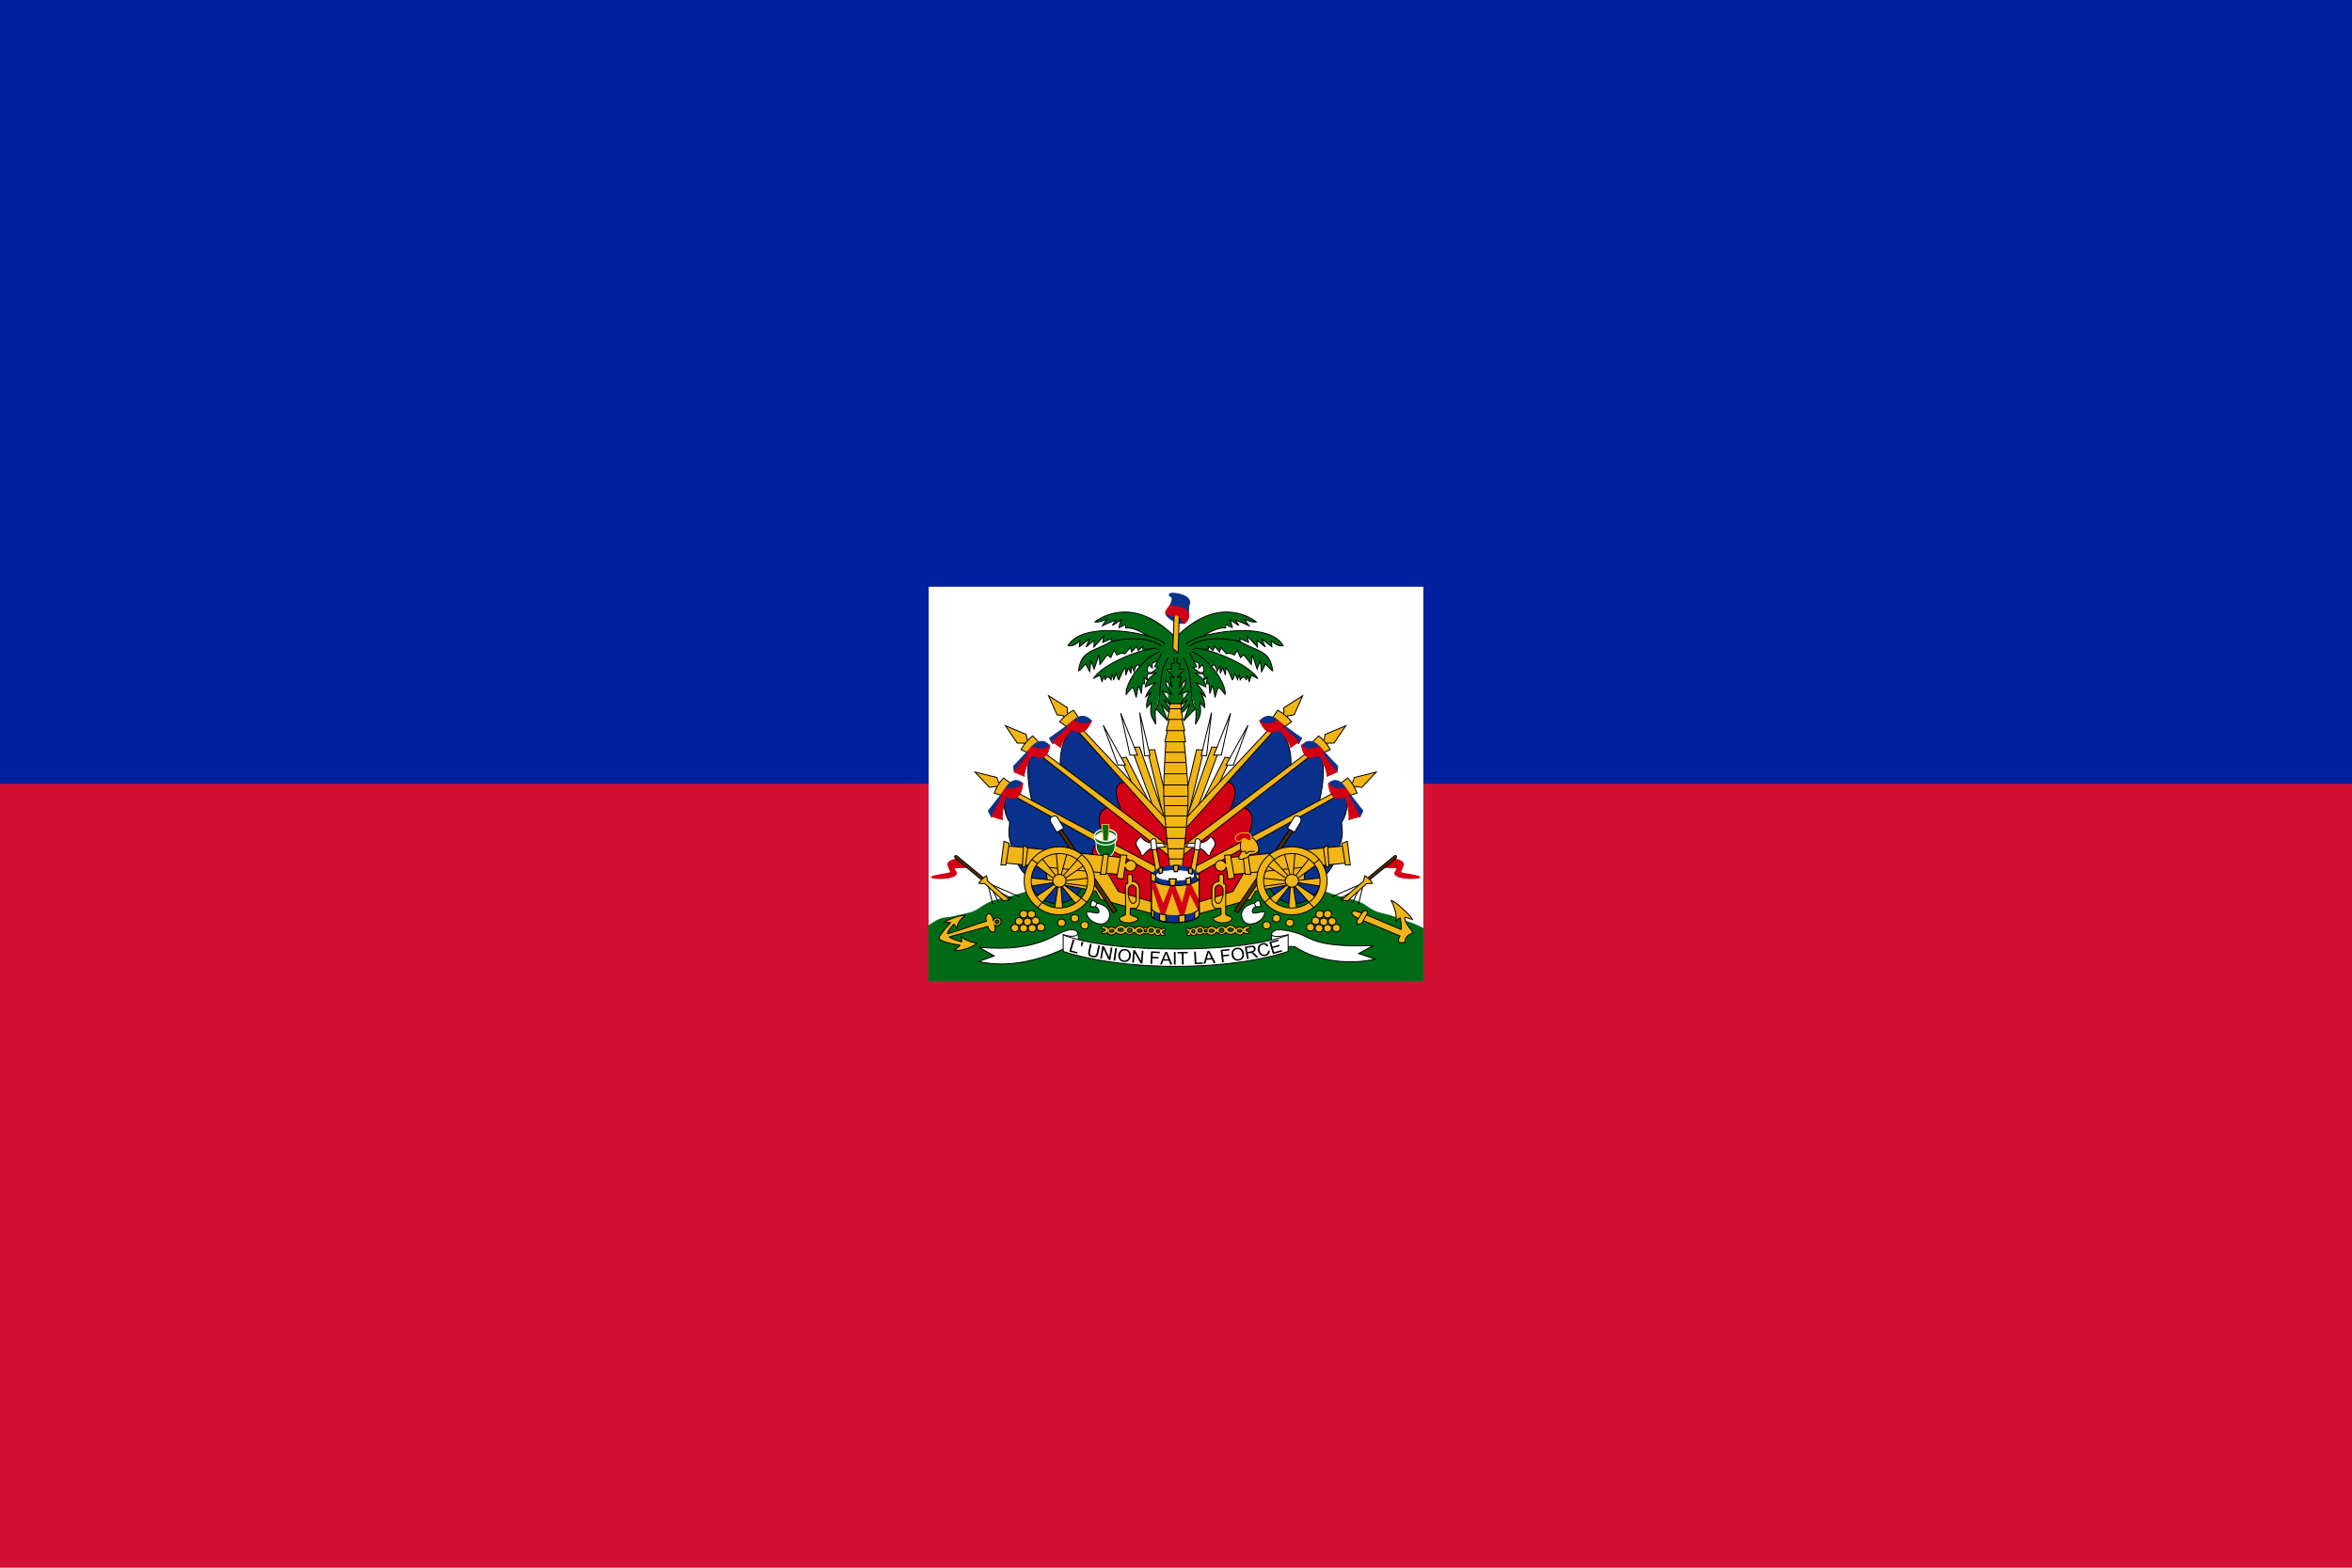 <?xml version="1.0" encoding="UTF-8"?>
<svg xmlns="http://www.w3.org/2000/svg" xmlns:xlink="http://www.w3.org/1999/xlink" width="900" height="600">
<path d="m0 0h900v600h-900z" fill="#d21034" stroke-width=".949"/>
<path d="m0 0h900v300h-900z" fill="#00209f" stroke-width=".949"/>
<g transform="translate(-50)" fill="#f1b517" stroke="#000" stroke-width=".183">
<path d="m405.36 224.57h189.28v150.68h-189.28z" fill="#fff" stroke="none"/>
<path d="m538.09 333.53-38.628 1.121-38.454 0.437s-19.756 7.307-27.833 8.947c-8.052 1.635-7.005 4.28-13.236 5.673-4.99 1.116-5.567 1.467-8.495 1.66-1.772 0.116-3.955 1.48-6.09 2.982v20.898h189.28v-19.878c-2.052-1.118-4.007-1.887-6.008-2.567-2.78-0.946-4.655-1.98-9.646-3.095-6.23-1.392-5.184-4.038-13.236-5.673-8.076-1.64-27.658-10.505-27.658-10.505z" fill="#016a16" stroke="#016a16" stroke-width=".366"/>
<g transform="scale(2)">
<g id="h">
<path d="m244.53 143.51 1.397-0.033 2.555 10.75-0.545 3.385z"/>
<path d="m243.06 136.35 0.954 8.284 1.022-0.066z" fill="#fff"/>
<path d="m245.72 154.59-4.293-11.538 1.601-0.098 5.009 14.101z"/>
<path d="m239.42 136.48 1.772 8.02h1.43z" fill="#fff"/>
<path d="m241.91 150.55-2.521-5.424 1.09-0.23 4.6 9.007z"/>
<path d="m236.08 138.78 2.794 7.626h1.43z" fill="#fff"/>
<path d="m242.25 151.36-11.436-12.484c-3.571 2.828-2.908 8.021-2.908 8.021l12.957 10.166z" fill="#0a328c"/>
<path d="m248.86 158.24-8.483-8.594c-3.587 0.125-0.741 5.48-0.56 6.152l9.043 7.734z" fill="#d20014"/>
<path d="m248.14 156.76-17.54-18.78-0.684 0.483 18.561 20.622zm-18.553-19.985-0.385-0.446 0.038-0.891-3.619-2.303 1.617 3.64 1.232 0.223 0.385 0.446z"/>
<path d="m227.74 138.11c0.616-0.743 1.348-1.486 2.657-2.192l1 1.45-2.155 1.82z"/>
<path d="m225.81 141.28 0.588 1.026c0.364-0.135 4.031-3.457 4.031-3.457l2.632-0.08 0.756-0.838c-1.932-2.08-3.752 0.297-3.752 0.297z" fill="#0a328c" stroke="#0a328c"/>
<path d="m227.91 143.01c0.14-0.918 1.876-3.214 2.128-3.295 1.303 0.391 2.515 1.141 3.835-1.837-1.148 1.459-3.471-0.027-3.471-0.027l-1.008 0.838 0.028 0.405-3.052 2.836z" fill="#d20014" stroke="#d20014"/>
<path d="m237.25 154.67-14.367-11.411c-2.46 2.503-0.415 10.231-0.415 10.231l14.043 7.608z" fill="#0a328c"/>
<path d="m249.17 163.92-11.818-9.467c-4.036 0.566-0.864 6.506-0.623 7.16l12.481 6.77z" fill="#d20014"/>
<path d="m248.7 162-25.554-19.182-0.587 0.591 26.837 20.955zm-26.769-20.198-0.46-0.374-0.122-0.885-3.979-1.662 2.248 3.314 1.254 0.014 0.459 0.374z"/>
<path d="m220.35 143.43c0.473-0.835 1.06-1.689 2.222-2.603l1.246 1.259-1.795 2.153z"/>
<path d="m218.92 146.64 0.16 1.06c0.337-0.188 3.56-3.726 3.56-3.726l2.586-0.477 0.527-0.833c-1.797-2.114-3.713 0.698-3.713 0.698z" fill="#0a328c" stroke="#0a328c"/>
<path d="m220.97 148.54c-0.123-0.982 1.22-3.863 1.455-3.98 1.547 0.46 2.894 1.152 3.462-2.07-0.897 1.614-3.46 0.363-3.46 0.363l-0.86 0.979 0.121 0.53-2.61 3.37z" fill="#d20014" stroke="#d20014"/>
<path d="m236.22 161.65c-0.19-0.046-18.517-10.442-18.517-10.442-1.334 2.252-0.128 5.52 0.457 6.029 0.034 1.5-0.602 2.306 0.707 5.439 0.386 2.036 1.328 3.913 2.7 5.027 1.671 6.417 8.222 6.848 10.746 1.624z" fill="#0a328c"/>
<path d="m248.35 168.51-12.548-7.355c-4.036 0.567 0.085 8.056 0.326 8.71l12.116 4.304z" fill="#d20014"/>
<path d="m246.24 165.85-28.35-15.089-0.484 0.672 29.905 16.647zm-29.715-15.909-0.514-0.3-0.265-0.856-4.2-1.04 2.758 2.934 1.24-0.177 0.515 0.301z"/>
<path d="m215.23 151.78c0.332-0.896 0.773-1.828 1.772-2.907l1.436 1.056-1.425 2.398z"/>
<path d="m214.1 155.18 0.593 1.167c0.307-0.232 3.004-4.578 3.004-4.578l2.492-0.82 0.469-1.014c-2.002-1.85-3.498 1.342-3.498 1.342z" fill="#0a328c" stroke="#0a328c"/>
<path d="m216.77 156.84c-0.2-0.999 0.484-4.197 0.7-4.345 1.56 0.465 2.863 0.597 3.223-2.622-0.907 1.529-3.328 0.953-3.328 0.953l-0.71 1.085 0.15 0.38-2.059 3.95z" fill="#d20014" stroke="#d20014"/>
</g>
<use transform="matrix(-1 0 0 1 499.86 0)" width="100%" height="100%" xlink:href="#h"/>
</g>
<g transform="scale(2)">
<path d="m248.96 125.6-0.465 9.07h2.9l-0.425-8.992 3.023-0.424-0.335-3.582-7.51 0.29 0.041 3.253z" fill="#016a16" stroke="#016a16"/>
<g id="g" fill="#016a16">
<path d="m249.82 121.9c-7.764-7.771-13.878-3.98-15.334-2.902 0.963 0.187 1.826-0.412 2.273-0.48-0.28 0.353-0.865 1.229-0.865 1.229s2.4-1.134 2.668-1.03c-0.346 0.276-0.727 0.936-0.727 0.936 0.178 0.069 1.528-1.057 1.795-1.077-0.411 0.466-0.539 1.528-0.539 1.528l1.17-0.545c0.304 0.216-0.085 0.63 0.18 0.609 1.944-0.16 4.677 1.777 5.053 2.372"/>
<path d="m247.9 123.32c-0.81-1.854-15.588-5.005-18.56 0.244 1.164 0.293 2.276-0.976 2.276-0.976l-0.101 1.171 1.972-1.512-0.708 1.56 1.568-1.268-0.05 1.269 1.921-2.098-0.253 1.22 1.72-0.732-0.203 1.024"/>
<path d="m247.24 123.61c-3.793-2.537-9.66-0.83-9.66-0.83-3.741 2.099-5.736 1.72-6.22 5.611 0.355-0.146 1.366-1.366 1.366-1.366l0.759 1.513 0.252-2.147 0.607 1.659 0.91-2.732 0.203 1.854 1.416-1.854 0.657 0.536 0.607-1.415 0.556 0.927s0.961-0.585 1.518-0.244l1.062-1.22 0.252 0.879 0.91-1.073 0.355 0.78 0.91-0.83-0.05 0.586 3.135 0.05"/>
<path d="m246.38 124.05c-2.643-0.05-10.226 2.812-12.188 5.806a13.29 13.29 0 0 1 1.263-0.635l0.387 1.203 0.473-1.203 0.1 0.927c0.29-0.724 0.618-0.806 1.164-0.049l0.202-1.122 0.304 1.073 0.505-1.17s0.318 1.269 0.506 1.22c0 0 0.838-2.195 1.214-2.294l0.1 1.366 0.506-1.366 0.456 1.025 0.1-1.464 0.506 1.122s0.266-1.103 0.658-1.317l0.758 0.683 3.378-2.427"/>
<path d="m246.89 124.68c-3.521 1.35-6.67 6.179-6.43 8.226 1.565-1.941 1.229-1.674 1.928 0.56 0 0 0.264-1.955 0.53-2.187l0.459 1.446 0.17-1.892 0.47 0.022-0.12-1.187 0.7 0.535c-0.164-0.678-0.339-0.907 0.385-1.489 0 0-0.917 0.117-0.193-1.535l0.675 0.651s-0.12-0.721 0.12-1l2.485-0.861"/>
<path d="m247.23 125.04-1.33 2.534 0.682 0.197-1.535 1.152 1.296-0.132s-1.978 0.724-2.217 2.665l2.013-0.888s-1.706 1.744-1.945 2.797l1.16-1.02s-1.125 1.217-0.955 3.06l0.853-0.954c-0.205 2.237-0.137 2.435 0.887 4.146 0 0-0.273-2.633 0.034-2.962l2.25 2.337-1.261-3.324s1.398 2.106 2.25 1.909l-1.773-2.698 1.74 1.414-1.978-2.961 1.841 0.56s-1.33-1.679-1.228-2.732l1.262 1.382s-0.477-1.58-0.34-2.04l0.647 0.132-1.262-1.448 0.853-0.165-0.102-0.954 0.614-0.197-0.034-1.053m-1.092 0c-2.183 2.961-1.057 7.535-2.353 9.871"/>
</g>
<use transform="matrix(-1 0 0 1 499.86 0)" width="100%" height="100%" xlink:href="#g"/>
<path d="m251.14 166.54s1.19-9.945 1.186-14.225c-2e-3 -3.37-0.814-10.835-0.814-10.835h-3.417s-0.52 7.429-0.442 10.789c0.1 4.281 1.186 14.27 1.186 14.27h2.301z"/>
<path d="m247.87 141.95h3.96l-0.465-2.666h-2.87z"/>
<path d="m248.13 139.82h3.539l-0.667-2.666h-2.18z"/>
<path d="m248.36 137.66h2.95l-0.5-2.666h-1.875z"/>
<path d="m250.91 134.67h-2.063l-0.21 0.964h2.441z"/>
<path d="m251.33 164.37h-2.72" stroke-width=".186"/>
<path d="m251.55 162.42h-3.17" stroke-width=".19"/>
<path d="m251.86 160.44h-3.669" stroke-width=".181"/>
<path d="m252.06 158.29h-3.972m3.999-2.152h-4.173" stroke-width=".184"/>
<path d="m252.24 154.17h-4.449m4.459-1.791h-4.65m4.622-2.161h-4.65"/>
<path d="m252.07 148.08h-4.394" stroke-width=".181"/>
<path d="m251.86 145.91h-4.064"/>
<path d="m251.72 143.96h-3.73" stroke-width=".184"/>
<path d="m249.91 119.04c-0.688-0.324-2.245-1.313-1.783-1.903l0.713-1.214c1.01-2.277-0.018-1.395-0.126-2.106-0.103-0.682 3.865-0.149 3.924 1.397 0.016 0.426-0.295 0.176-0.252 2.611l-0.755 1.458c-0.565 0.053-1.234-0.014-1.721-0.243z" fill="#0a328c" stroke="#0a328c"/>
<path d="m250.39 124.93-0.986-0.83 0.273-7.105 0.965 0.283z"/>
<path d="m251.67 119.25c0.62-0.362 1.024-1.443 0.65-2.085-1.016-1.287-1.673-0.756-3.378-1.336-0.34 0.362-1.055 1.059-0.902 1.579 2.242 1.056 1.372 0.156 2.114 0.288 0.4 0.07 0.658 0.545 1.516 1.554z" fill="#d20014" stroke="#d20014"/>
</g>
<g transform="scale(2)">
<use transform="matrix(1 0 0 -1 -.002 320.37)" width="100%" height="100%" xlink:href="#f"/>
<path d="m238.36 161.75c0 1.299-0.815 2.353-1.818 2.353-1.004 0-1.819-1.054-1.819-2.353v-1.276h3.637z" fill="#016a16" stroke="#fff" stroke-linecap="round" stroke-width=".181"/>
<ellipse cx="236.54" cy="160.06" rx="1.806" ry=".898" fill="#fff" stroke="none"/>
<path d="m236.13 161.08-0.31-3.297h1.382l-0.226 3.297z" fill="#016a16" stroke="#f1b517"/>
<path id="f" d="m238.54 160.12c-0.265 0.493-1.06 0.852-1.999 0.852-0.938 0-1.728-0.359-1.993-0.852a0.756 0.756 0 0 0-0.099 0.359c0 0.669 0.937 1.21 2.092 1.21s2.092-0.541 2.092-1.21a0.748 0.748 0 0 0-0.093-0.359z" fill="#016a16" stroke="#fff" stroke-linecap="round" stroke-width=".237"/>
<g id="e">
<path d="m246.04 172.79-7.06-2.19-3.076-5.254-10.893-0.535 0.378 3.94 9.28 1.777 0.882 1.581 10.666 2.968z"/>
<path d="m238.66 174.25-11.149-16.398-0.547 0.411 11.06 16.467z" fill="#503200"/>
<path d="m228.55 158.5-1.19-1.992c-0.223-0.368-0.561-0.49-1.059-0.228-0.484 0.255-0.437 0.76-0.24 1.123l1.101 1.852z" fill="#fff"/>
<path d="m239.99 164.13-22.496-2.286-0.547 3.27 22.387 2.252z"/>
<path d="m217.09 161-0.583 4.538h0.948l0.656-4.151zm3.755 0.738-0.255 4.08 0.583 0.07 0.474-3.622zm15.241 1.759-0.547 3.834 1.094-0.035 0.437-3.799zm3.351 0.105-0.779 4.434 1.238 0.18 0.354-2.332c0.1 0.468 0.531 0.824 1.046 0.824 0.589 0 1.07-0.464 1.07-1.032s-0.481-1.026-1.07-1.026c-0.409 0-0.78 0.24-0.94 0.687l0.231-1.662zm-8.119 0.72-3.094 3.482 0.361 0.423 3.97-2.711zm-7.193 8.681 3.094-3.482-0.361-0.423-3.97 2.711zm8.096-0.871-3.764-2.91-0.387 0.273 2.965 3.756zm-9.282-6.716 3.816 2.81 0.464-0.348-2.99-3.755zm4.152-2.319 0.365 4.573 0.513-0.022 1.207-4.452zm1.251 11.095-0.365-4.573-0.565-0.053-0.691 4.626zm5.06-6.163-4.795 0.51-0.073 0.457 4.85 0.634zm-11.408 1.583 4.68-0.74 0.1-0.364-4.842-0.54z"/>
<ellipse cx="227.69" cy="168.55" rx="1.27" ry="1.225"/>
<path d="m234.44 168.55c0 3.592-3.022 6.507-6.745 6.507s-6.745-2.915-6.745-6.507 3.022-6.507 6.745-6.507 6.745 2.915 6.745 6.507zm-1.347 0c0 2.874-2.419 5.207-5.398 5.207-2.98 0-5.398-2.333-5.398-5.207s2.419-5.207 5.398-5.207c2.98 0 5.398 2.333 5.398 5.207z" fill-rule="evenodd" stroke-linecap="round"/>
<path d="m223.48 165.26-1.057-0.796m8.611 0.025 0.902-0.92m1.031 9.128-1.109-0.87m-8.378 1.865 0.954-1.02"/>
<path d="m246.2 162.12 1.155 5.886-0.942 0.497-1.014-6.299z"/>
<path d="m245.59 161.36c-0.535-0.224-1.232 0.155-2.374-1.292-1.878 1.723-0.107 1.98 0.179 3.686 0.53 0.218 0.858-1.323 2.302-1.481 0.179-0.018 2.298-0.203 2.298-0.203l-0.532-0.726s-1.474 0.04-1.873 0.016z" fill="#fff"/>
<path d="m246.36 162.52-0.214-1.756c-0.232-0.62-1-0.087-1 0.275l0.197 1.619z" fill="#fff"/>
<path d="m240.76 167.37 0.019 1.637c-0.536 0.183-0.454 0.585-0.437 1.168l0.019 4.772c-0.19 0.316-0.778 0.331-1.054 0.58-0.277 0.247-0.242 0.729 1.02 1.046l0.975 0.035c1.486-0.325 1.793-0.818 1.048-1.095-0.397-0.148-0.919-0.324-1.117-0.557l0.033-1.137 0.964 0.035c0.26 0 0.753-0.652 0.77-1.185l5e-3 -2.47c-0.035-1.401-1.085-1.559-1.38-1.542l0.021-1.29zm1.63 2.73c0.018-0.4-0.555-0.757-0.786-0.767-0.23-0.01-0.734 0.467-0.751 0.867v1c0.034 0.367 0.327 1.61 0.915 1.701 0.28 0.043 0.64-0.4 0.64-0.767l-0.017-2.034z" fill-rule="evenodd"/>
<g fill="#fff">
<path d="m234.28 172.33c-0.636-0.257-0.63 1.172-0.63 1.172l1.002 0.01c0.44 0.2 0.792 0.843 0.512 1.159-0.231 0.261-2.177-0.441-2.308-0.037 0.344 1.941 2.917 2.688 3.848 1.839 0.91-0.83 1.141-3.048-1.817-3.629zm0.595 0.528-0.292 0.639"/>
</g>
<path d="m214.94 173.06-0.963-4.05m2.132 3.817-1.48-3.153m4.026 2.324-3.337-1.792m4.782 1.427-6.192-2.688"/>
<path d="m210.22 166.01s-2.254-0.036-2.656 0.122c-0.162 0.064 0.567 0.825 0.416 1.115-0.563 1.083-4.394 0.934-4.697 0.698-0.519-0.405 3.568-0.753 3.595-1.029 0.03-0.316-0.605-1.146-0.506-1.655 0.128-0.661 1.788-0.907 1.788-0.907z" fill="#d20014" stroke="#d20014"/>
<path d="m213.23 168.05-5.102-4.222s-0.225-0.238-0.413-0.033c-0.184 0.2 0.069 0.431 0.069 0.431l5.263 4.348z" fill="#503200"/>
<path d="m218.15 172.22c-0.09-0.087-4.155-3.608-4.155-3.608l-0.271-1.028s-0.628 0.425-0.858 0.645-0.587 0.819-0.587 0.819l1.138 0.052 3.595 3.294z"/>
<ellipse cx="232.53" cy="177.06" rx=".74" ry=".715"/>
<ellipse cx="230.64" cy="175.72" rx=".74" ry=".715"/>
<ellipse cx="228.09" cy="176.59" rx=".74" ry=".715"/>
<ellipse cx="224.15" cy="177.45" rx=".74" ry=".715"/>
<ellipse cx="222.49" cy="177.64" rx=".74" ry=".715"/>
<ellipse cx="220.85" cy="177.64" rx=".74" ry=".715"/>
<ellipse cx="219.18" cy="177.59" rx=".74" ry=".715"/>
<ellipse cx="219.99" cy="176.32" rx=".74" ry=".715"/>
<ellipse cx="221.6" cy="176.4" rx=".74" ry=".715"/>
<ellipse cx="223.14" cy="176.2" rx=".74" ry=".715"/>
<ellipse cx="222.36" cy="174.96" rx=".74" ry=".715"/>
<ellipse cx="220.85" cy="174.94" rx=".74" ry=".715"/>
<path d="m236.47 177.99c0-0.316-0.769-0.18-0.769-0.55 0-0.412 1.173-0.11 1.335 0.252 0.66-0.596 0.944-0.16 1.348 0.02 0.575-0.855 1.287-0.823 1.981-0.197 0.401-0.443 1.41-0.297 1.757 0.197 0.664-0.66 1.255-0.497 1.715-0.02 0.186-0.346 0.458-0.27 0.654-0.02 0.354-0.628 1.242-0.44 1.616-0.024 0.332-0.366 0.673-0.08 1.114 0.19 0.297-0.28 0.778-0.227 0.778 0.05 0 0.29-0.628 0.188-0.628 0.474 0 0.256 0.458 0.127 0.458 0.45 0 0.255-0.68 0.35-0.785-0.056-0.23 0.44-1.062 0.271-1.144-0.138-0.276 0.335-0.897 0.436-1.246-0.059-0.286 0.234-0.63 0.267-0.787 0.031-0.517 0.556-1.388 0.442-1.688-0.17l-0.294 0.012c-0.508 0.69-1.302 0.37-1.52-0.01-0.853 0.615-1.362 0.42-1.838 0.02-0.548 0.666-1.381 0.62-1.573 0-0.368 0.267-1.137 0.33-1.137 0.017 0-0.301 0.653-0.192 0.653-0.469zm1.655 0.15c0 0.143-0.195 0.26-0.436 0.26-0.24 0-0.435-0.117-0.435-0.26s0.195-0.26 0.435-0.26 0.436 0.117 0.436 0.26zm1.82-0.218c0 0.172-0.235 0.312-0.524 0.312s-0.524-0.14-0.524-0.312c0-0.173 0.235-0.312 0.524-0.312 0.29 0 0.524 0.14 0.524 0.312zm3.575 0.197c0 0.175-0.212 0.316-0.474 0.316s-0.474-0.141-0.474-0.316c0-0.174 0.212-0.316 0.474-0.316s0.474 0.142 0.474 0.316zm-1.904-0.083c0 0.22-0.207 0.4-0.463 0.4s-0.464-0.18-0.464-0.4 0.208-0.4 0.464-0.4 0.463 0.18 0.463 0.4zm4.06 0.01c0 0.198-0.186 0.358-0.414 0.358-0.229 0-0.415-0.16-0.415-0.358 0-0.197 0.186-0.357 0.415-0.357 0.228 0 0.414 0.16 0.414 0.357zm-1.244 0.083c0 0.128-0.12 0.231-0.267 0.231-0.148 0-0.268-0.103-0.268-0.23 0-0.128 0.12-0.231 0.268-0.231 0.147 0 0.267 0.103 0.267 0.23zm2.422 0.094c0 0.183-0.135 0.331-0.302 0.331-0.166 0-0.301-0.148-0.301-0.331s0.135-0.332 0.301-0.332c0.167 0 0.302 0.149 0.302 0.332z" fill-rule="evenodd"/>
</g>
<use transform="matrix(-1 0 0 1 499.86 0)" width="100%" height="100%" xlink:href="#e"/>
<g stroke-width=".231">
<path d="m249.84 165.72c-2.512 0-4.55 0.944-4.55 2.102 0 0.199 0.057 0.39 0.169 0.572 0.543 0.629 2.307 1.087 4.398 1.087 1.957 0 3.625-0.402 4.277-0.97 0.164-0.216 0.256-0.446 0.256-0.689 0-1.158-2.038-2.102-4.55-2.102z" fill="#0a328c" stroke="#0a328c"/>
<path d="m254.43 167.98v7.058c0 0.828-2.048 1.5-4.572 1.5s-4.573-0.672-4.573-1.5v-7.058c0 0.828 2.049 1.5 4.573 1.5s4.572-0.672 4.572-1.5z" stroke-width=".187"/>
<path d="m245.28 167.98v1.082l2.22 6.845 1.772-5.264 1.946 5.465 1.425-5.159 1.783 3.469v-1.92l-1.656-3.363a8.25 8.25 0 0 1-0.593 0.134l-1.028 3.812-1.447-3.604a14.522 14.522 0 0 1-0.715-0.023l-1.453 3.627-1.661-4.367c-0.376-0.217-0.593-0.466-0.593-0.734z" fill="#d20014" stroke="#d20014" stroke-width=".183"/>
<path d="m254.43 173.72v1.318c0 0.827-2.048 1.499-4.572 1.499s-4.573-0.672-4.573-1.5v-1.317c0 0.828 2.049 1.5 4.573 1.5s4.572-0.672 4.572-1.5z" fill="#0a328c" stroke="#0a328c" stroke-width=".187"/>
<path d="m251.74 175.08c-0.372 0.055-0.769 0.097-1.185 0.118l0.011 1.317a12.24 12.24 0 0 0 1.186-0.118zm-4.869-0.23-0.012 1.312c0.353 0.1 0.75 0.185 1.186 0.246v-1.317a8.907 8.907 0 0 1-1.174-0.241zm-1.586-1.132v1.317c0 0.246 0.185 0.474 0.506 0.679l0.023-1.3c-0.336-0.21-0.529-0.444-0.529-0.696zm9.146 0.14-0.023 6e-3c-0.08 0.267-0.379 0.516-0.831 0.723l6e-3 1.312c0.53-0.245 0.848-0.54 0.848-0.863z" stroke-width=".187"/>
<path d="m254.43 168.03v7.012c0 0.828-2.048 1.5-4.572 1.5s-4.573-0.672-4.573-1.5v-7.012" fill="none" stroke-width=".187"/>
<path d="m253.39 167.52c0 0.501-1.584 0.907-3.537 0.907-1.954 0-3.538-0.406-3.538-0.907s1.584-0.907 3.538-0.907c1.953 0 3.537 0.406 3.537 0.907z" fill="#fff" stroke="#fff" stroke-width=".192"/>
<path d="m248.7 168.19 0.157 1.25c0.307 0.022 0.626 0.038 0.953 0.04l0.232-1.29zm4.103-0.303-0.912 0.247 0.058 1.177c0.31-0.053 0.602-0.117 0.866-0.19zm-5.404-1.908c-0.259 0.076-0.5 0.165-0.72 0.263l0.127 0.945 0.581-0.185zm2.44-0.373c-0.122 0-0.241 7e-3 -0.36 0.011l0.197 1.183 0.605-0.012 0.238-1.154a9.727 9.727 0 0 0-0.68-0.028zm2.673 0.418-0.122 1.034 0.691 0.244 0.076-1.015a5.259 5.259 0 0 0-0.645-0.263z"/>
<path d="m245.99 168.8 0.184-1.288-0.935-0.506 0.028 1.465zm8.403-0.278 0.042-1.288-0.876 0.262z" stroke-width=".183"/>
</g>
<path d="m263.69 160.03c0.83-0.115 2.062 1.024 2.136 2.433 0.06 1.118-1.69 1.06-1.69 1.06-0.09 0.458-1.055 0.881-1.84 0.916-0.763 0.033 0.207-1.432 0.207-1.432-0.475-1.26 0.148-2.748 0.148-2.748z"/>
<path d="m262.5 162.95 0.801-0.029s0.061 0.414 0.208 0.43c0.157 0.017 0.326-0.401 0.326-0.401l1.217-0.029"/>
<path d="m264.13 160.86c0.68-0.491 0.084-1.48-0.386-1.489l-1.098 0.029c-0.517 0.01-1.392 0.573-1.276 1.06 0.102 0.423 0.387 0.617 0.831 0.543 0.202-0.033 0.626-0.563 0.831-0.572 0.275-0.013 0.878 0.588 1.098 0.429z" fill="#d20014" stroke="#f1b517"/>
<path d="m214.24 174.86c-0.617 0.078-0.731 0.788-0.5 1.44-2.686 0.756-5.086 1.74-7.455 2.406-0.095-0.474 1.174-1.845 1.174-1.845 0.336 0.162 0.587 0.93 0.587 0.93 0.084-1.578 1.639-2.628 1.639-2.628-0.924-0.122-3.732 0.967-4.068 1.412 0 0 1.087-0.121 1.255 0 0 0-2.14 2.312-2.237 3 0.333 0.75 4.027 1.311 4.027 1.311-0.058 0.195-1.087 0.93-1.087 0.93 1.47 0.323 3.685-0.717 4.347-1.35 0 0-1.728-0.143-3.074-1.234 0 0 0.277 0.68 0.11 1.004 0 0-2.1-0.605-2.318-0.953 6e-3 -0.03 4.966-1.315 7.368-2.001 0.088 0.429 0.565 1.24 1.138 1.048 0.374-0.125 0.256-0.866 0.117-1.39a0.77 0.77 0 0 0 0.505 0.185c0.422 0 0.767-0.327 0.767-0.735 0-0.407-0.345-0.74-0.767-0.74a0.757 0.757 0 0 0-0.72 0.505c-0.096-0.453-0.345-1.354-0.808-1.295zm1.889 1.528c0 0.19-0.16 0.345-0.358 0.345a0.352 0.352 0 0 1-0.358-0.345c0-0.19 0.16-0.345 0.358-0.345 0.197 0 0.358 0.154 0.358 0.345z" fill-rule="evenodd"/>
<path d="m293.07 177.88c0.183-0.367-0.162-2.212-0.162-2.212-0.373 0.042-0.882 0.681-0.882 0.681 0.48-1.511-0.865-4.037-0.865-4.037 0.91 0.19 3.945 3.128 4.103 3.657 0 0-1.33-0.474-1.53-0.415 0.217 1.506 1.258 2.205 1.65 2.988 0 0-1.726 0.38-1.553 1.822l-1.127 0.021c-0.39-0.481 0.152-1.276 0.152-1.276l-7.739-3.241c-0.499-0.21-1.62-0.718-1.452-1.318 0.17-0.604 2.016 0.251 2.47 0.398z"/>
<path d="m285.64 176.54 0.91-1.673c0.326-0.44-0.346-0.92-0.823-0.356l-1.02 1.527c-0.454 0.837 0.5 1.067 0.933 0.502z"/>
</g>
<g fill="#fff" stroke-width=".366">
<path d="m462.73 360.73-0.126-3.65-4.414 0.244-0.252 3.974z"/>
<path d="m430.47 365.85-5.902-3.31c24.338 2.23 29.308-6.259 35.189-6.713 3.615-0.282 4.18 4.004-2.826 1.965l1.812 4.483s-17.277 9.719-34.259 5.704zm106.02-5.116 0.126-3.65 5.398 0.125 0.253 3.974z"/>
<path d="m569.88 364.95 5.553-3.03c-27.877 0.83-21.53-4.579-35.478-6.097-3.604-0.39-6.314 4.242 2.825 1.965l-1.811 4.483 4.384 4e-3c9.496 6.253 22.312 6.811 30.803 4.804l-6.276-2.13z"/>
<path d="m456.84 357.82v6.308s15.456 5.735 43.038 5.735c27.7 0 43.037-5.735 43.037-5.735v-6.308s-11.698 5.39-43.037 5.39c-31.221 0-43.038-5.39-43.038-5.39z"/>
</g>
<path d="m459.15 364.16 1.364-4.619 0.633 0.175-1.203 4.073 2.358 0.648-0.16 0.545zm4.473-2.031 0.076-0.907 0.203-0.778 0.675 0.164-0.203 0.778-0.386 0.832-0.365-0.09zm6.65-0.312 0.646 0.127-0.574 2.719c-0.1 0.473-0.234 0.838-0.404 1.094s-0.418 0.443-0.744 0.56c-0.326 0.119-0.724 0.131-1.195 0.039-0.457-0.09-0.814-0.24-1.073-0.448a1.32 1.32 0 0 1-0.483-0.782c-0.063-0.313-0.042-0.718 0.063-1.217l0.573-2.718 0.646 0.126-0.573 2.716c-0.086 0.409-0.11 0.718-0.073 0.927 0.038 0.209 0.142 0.385 0.312 0.527 0.17 0.143 0.393 0.241 0.67 0.296 0.475 0.093 0.835 0.056 1.08-0.112 0.246-0.168 0.432-0.547 0.556-1.138zm0.727 5.02 0.803-4.739 0.667 0.105 1.95 4.129 0.63-3.722 0.624 0.099-0.804 4.74-0.667-0.106-1.948-4.131-0.632 3.724zm5.082 0.768 0.684-4.757 0.652 0.087-0.683 4.757zm1.875-2.098c0.094-0.792 0.388-1.388 0.881-1.787 0.494-0.4 1.09-0.561 1.787-0.484 0.457 0.05 0.856 0.2 1.197 0.451 0.342 0.251 0.587 0.576 0.734 0.973 0.148 0.398 0.194 0.835 0.137 1.313-0.057 0.484-0.21 0.905-0.457 1.265-0.248 0.36-0.569 0.617-0.963 0.772-0.395 0.156-0.806 0.21-1.236 0.163a2.403 2.403 0 0 1-1.21-0.463 2.112 2.112 0 0 1-0.728-0.98 2.622 2.622 0 0 1-0.142-1.223zm0.673 0.084c-0.068 0.575 0.039 1.045 0.32 1.412 0.282 0.366 0.664 0.576 1.148 0.629 0.492 0.054 0.917-0.068 1.275-0.367 0.358-0.3 0.573-0.756 0.646-1.37a2.38 2.38 0 0 0-0.084-1.04 1.522 1.522 0 0 0-0.517-0.739 1.662 1.662 0 0 0-0.854-0.336 1.73 1.73 0 0 0-1.25 0.328c-0.37 0.27-0.598 0.765-0.683 1.483zm4.617 2.832 0.406-4.786 0.673 0.053 2.288 3.963 0.318-3.758 0.63 0.05-0.406 4.787-0.673-0.054-2.287-3.966-0.32 3.76zm6.979 0.486 0.217-4.798 3.355 0.141-0.025 0.566-2.697-0.114-0.068 1.486 2.334 0.099-0.025 0.566-2.334-0.099-0.099 2.18-0.658-0.028zm3.667 0.156 2.008-4.766 0.71 0.014 1.94 4.84-0.75-0.014-0.552-1.465-2.081-0.039-0.576 1.444-0.7-0.014zm1.475-1.945 1.688 0.032-0.493-1.34a12.78 12.78 0 0 1-0.333-1.002 5.96 5.96 0 0 1-0.287 0.912zm3.828 2.022 0.01-4.803 0.659 1e-3 -0.01 4.803-0.66-1e-3zm3.084-0.014-0.063-4.236-1.64 0.023-8e-3 -0.567 3.946-0.054 8e-3 0.567-1.647 0.022 0.063 4.236-0.66 0.01zm4.884-0.116-0.232-4.797 0.658-0.03 0.205 4.231 2.449-0.11 0.027 0.566zm3.35-0.146 1.553-4.921 0.708-0.049 2.386 4.65-0.749 0.052-0.686-1.41-2.076 0.142-0.438 1.488zm1.287-2.065 1.684-0.116-0.617-1.291a12.89 12.89 0 0 1-0.425-0.97c-0.04 0.312-0.107 0.623-0.2 0.934zm5.844 1.516-0.546-4.774 3.338-0.355 0.064 0.563-2.683 0.286 0.169 1.478 2.322-0.247 0.064 0.563-2.322 0.248 0.248 2.168zm3.65-2.74c-0.117-0.79 0.012-1.438 0.385-1.945s0.907-0.808 1.601-0.904c0.455-0.062 0.88-0.014 1.277 0.146 0.396 0.159 0.718 0.413 0.965 0.762s0.406 0.76 0.476 1.236c0.072 0.482 0.035 0.928-0.11 1.336a2.017 2.017 0 0 1-0.73 0.982c-0.34 0.247-0.725 0.4-1.153 0.459a2.442 2.442 0 0 1-1.292-0.153 2.17 2.17 0 0 1-0.961-0.772 2.655 2.655 0 0 1-0.458-1.148zm0.674-0.083c0.084 0.572 0.31 1.002 0.679 1.288 0.368 0.285 0.793 0.395 1.275 0.329 0.49-0.068 0.87-0.29 1.138-0.667 0.268-0.376 0.356-0.87 0.266-1.482a2.403 2.403 0 0 0-0.354-0.986 1.562 1.562 0 0 0-0.694-0.59 1.684 1.684 0 0 0-0.914-0.117 1.699 1.699 0 0 0-1.124 0.623c-0.287 0.352-0.378 0.886-0.272 1.602zm5.227 1.612-0.889-4.726 2.172-0.38c0.436-0.076 0.776-0.092 1.02-0.047 0.242 0.045 0.452 0.163 0.628 0.354 0.177 0.192 0.29 0.417 0.338 0.677 0.063 0.335 4e-3 0.637-0.178 0.907s-0.501 0.476-0.96 0.62c0.187 0.05 0.332 0.106 0.436 0.167 0.22 0.135 0.44 0.313 0.656 0.535l1.094 1.137-0.816 0.142-0.833-0.87c-0.242-0.25-0.44-0.44-0.59-0.568a1.498 1.498 0 0 0-0.388-0.259 1.022 1.022 0 0 0-0.32-0.074 2.13 2.13 0 0 0-0.365 0.041l-0.752 0.132 0.395 2.098zm0.152-2.754 1.393-0.244c0.296-0.051 0.522-0.122 0.678-0.21a0.735 0.735 0 0 0 0.378-0.797 0.716 0.716 0 0 0-0.356-0.507c-0.195-0.115-0.474-0.14-0.837-0.076l-1.55 0.271zm7.862-0.523 0.679 0.018c-0.016 0.538-0.168 0.98-0.455 1.323-0.288 0.343-0.685 0.57-1.19 0.68-0.524 0.113-0.973 0.103-1.35-0.031a2.036 2.036 0 0 1-0.956-0.731 3.211 3.211 0 0 1-0.55-1.2c-0.114-0.488-0.117-0.935-8e-3 -1.34 0.108-0.405 0.319-0.74 0.632-1.007a2.505 2.505 0 0 1 1.111-0.538c0.486-0.106 0.922-0.075 1.31 0.091 0.386 0.167 0.695 0.453 0.927 0.857l-0.6 0.28c-0.192-0.315-0.413-0.528-0.664-0.637-0.25-0.11-0.538-0.128-0.862-0.058-0.374 0.081-0.665 0.235-0.876 0.462-0.21 0.227-0.332 0.497-0.366 0.81a2.78 2.78 0 0 0 0.058 0.933c0.093 0.398 0.234 0.733 0.424 1.004s0.428 0.452 0.717 0.544c0.288 0.092 0.58 0.106 0.876 0.042 0.36-0.078 0.641-0.245 0.844-0.5 0.203-0.254 0.303-0.588 0.299-1.001zm1.83 1.306-1.339-4.626 3.467-0.934 0.158 0.546-2.832 0.763 0.41 1.417 2.652-0.715 0.157 0.543-2.653 0.715 0.456 1.574 2.944-0.793 0.158 0.546z" fill="#000" stroke="none"/>
</g>
</svg>
